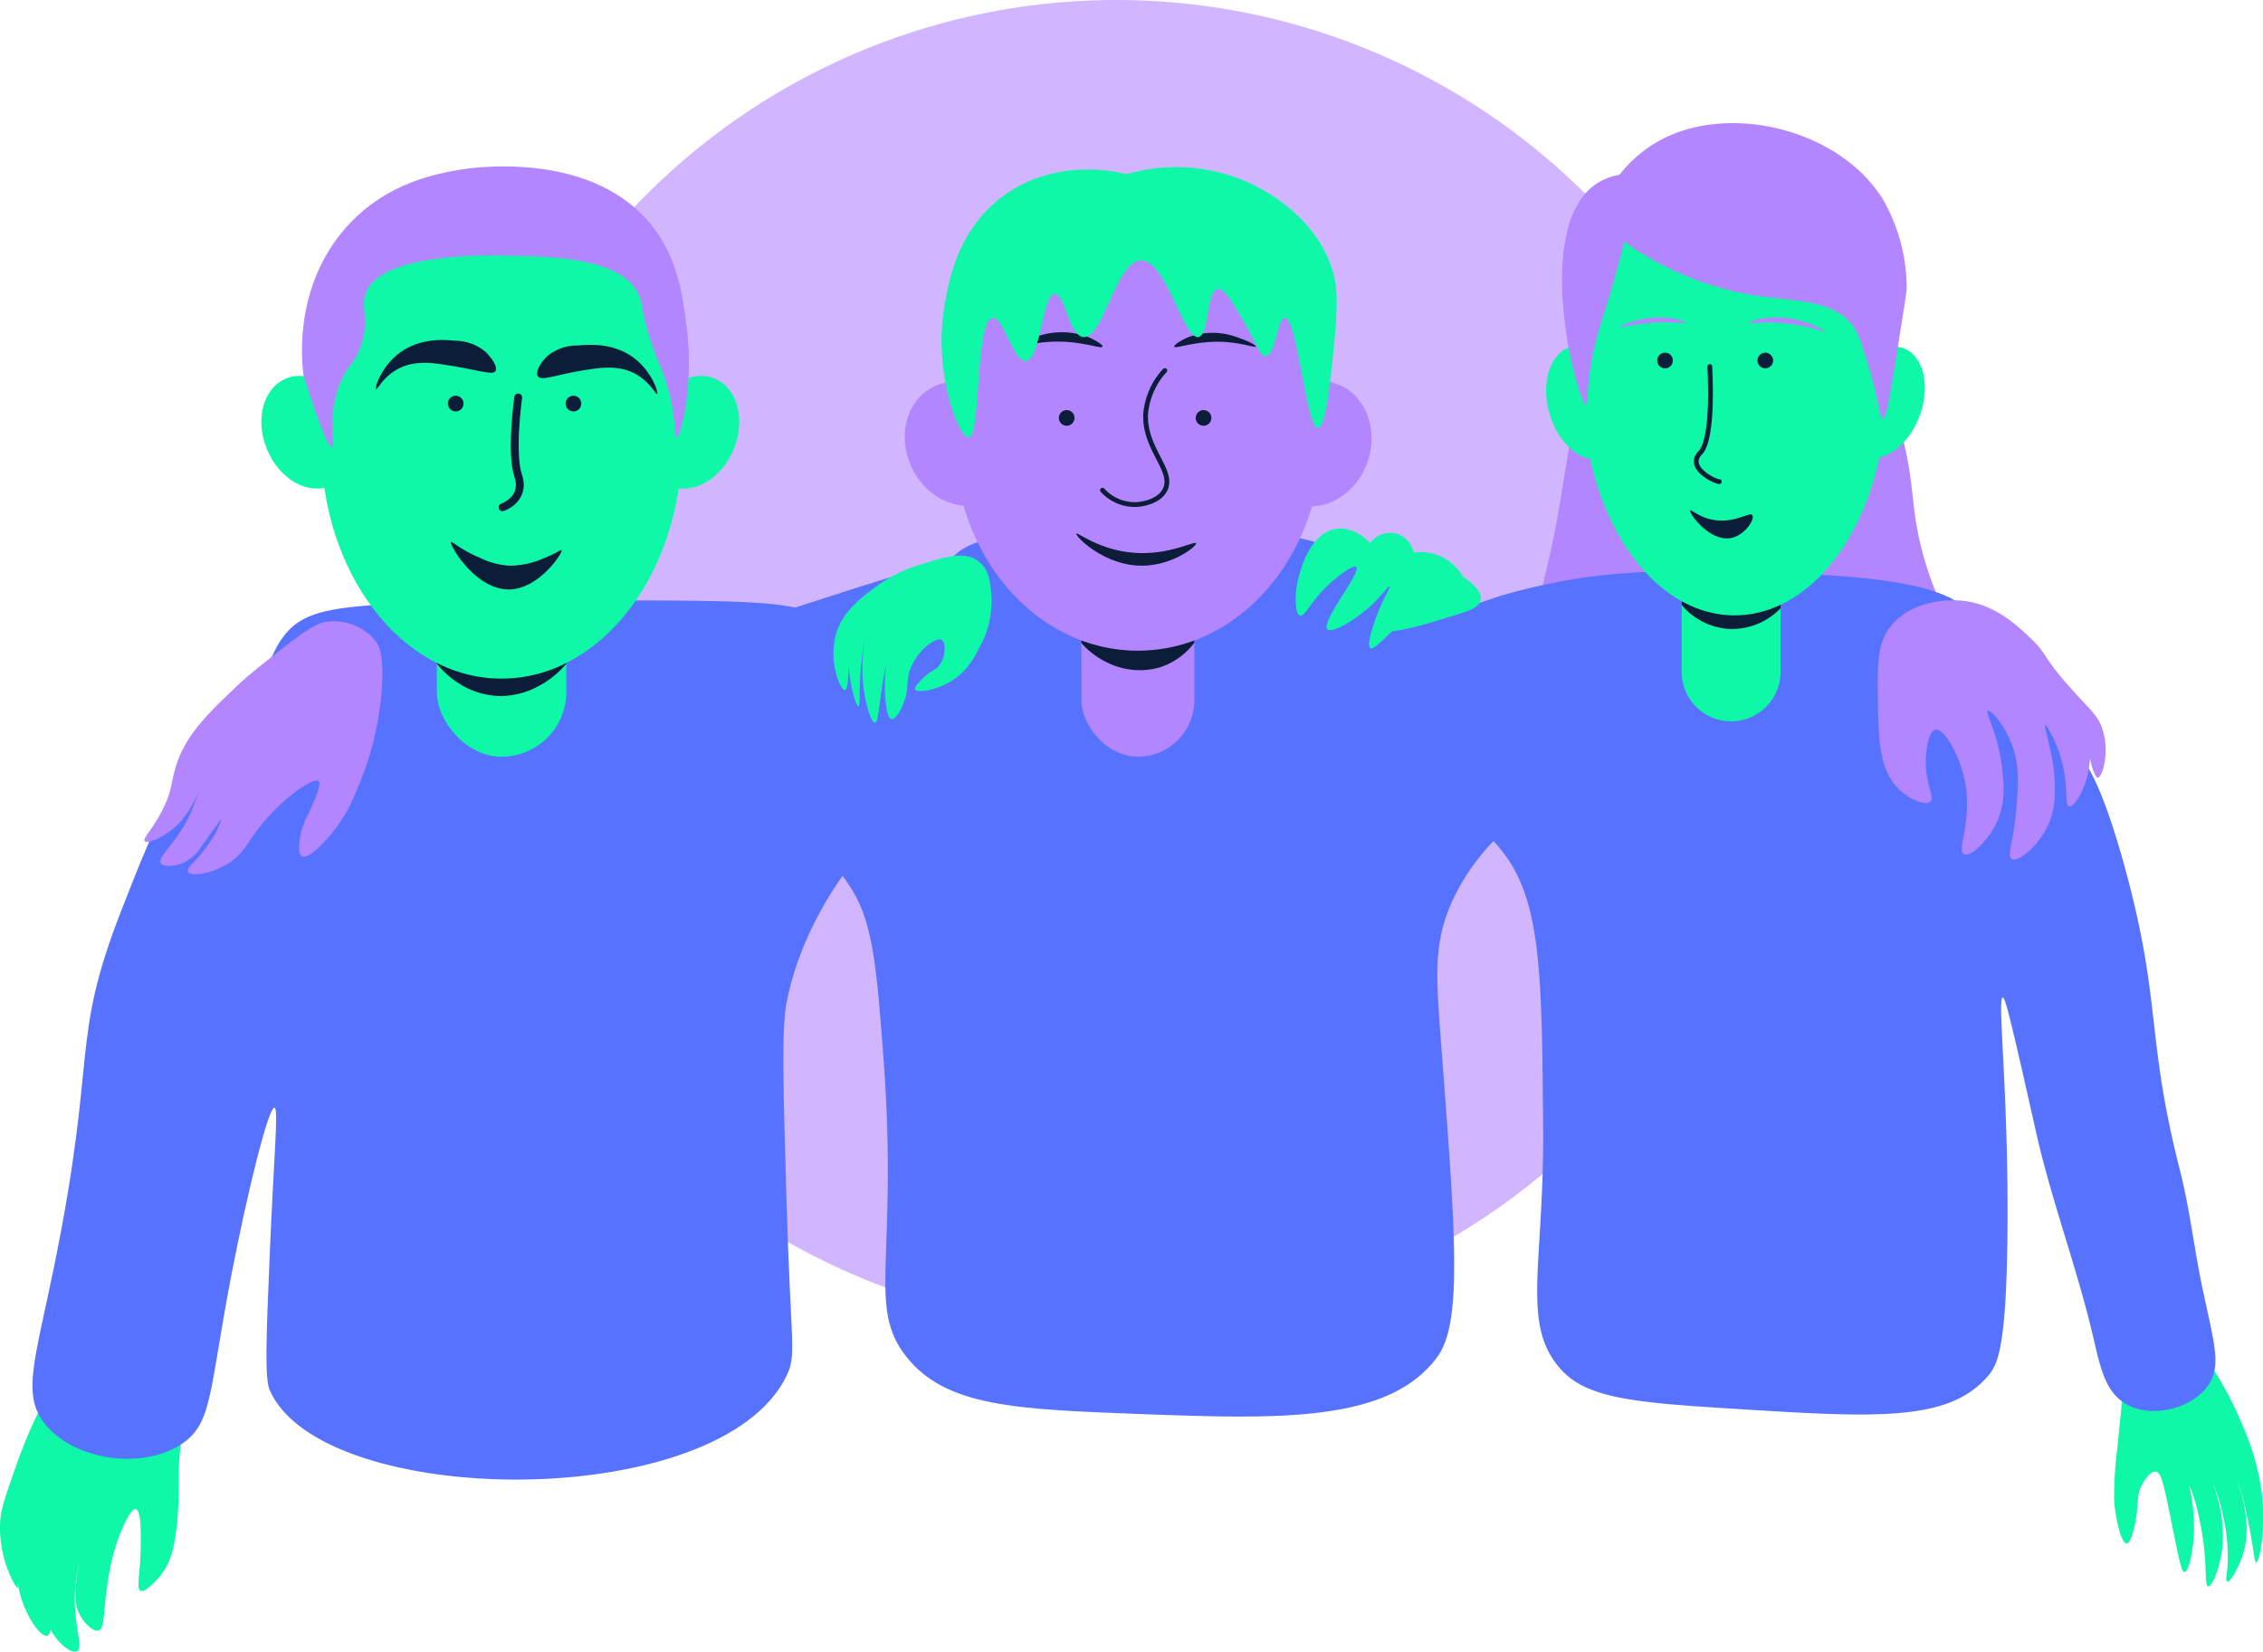 <svg xmlns="http://www.w3.org/2000/svg" viewBox="0 0 340.61 248.65"><defs><style>.cls-1{fill:#d1b6ff;}.cls-2{fill:#0ff8a8;}.cls-3{fill:#b385ff;}.cls-4{fill:#5772ff;}.cls-5{fill:#0b1d38;}.cls-6,.cls-7{fill:none;stroke-linecap:round;stroke-linejoin:round;}.cls-6{stroke:#0c1d37;stroke-width:1.18px;}.cls-7{stroke:#0b1d38;stroke-width:0.72px;}</style></defs><title>community_2</title><g id="Layer_2" data-name="Layer 2"><g id="Layer_1-2" data-name="Layer 1"><circle class="cls-1" cx="168.01" cy="100" r="100"/><path class="cls-2" d="M8.89,207.06c-.68.65-1.42,2.11-2.89,5.05a74.74,74.74,0,0,0-3.75,9c-1.4,4-2.07,6-2.2,7.55-.46,5.66,2.29,10.47,2.68,10.37A15.65,15.65,0,0,1,2.58,237a9.64,9.64,0,0,1,.54-2.52c.63-2.09.19-2.37.72-5A22,22,0,0,1,5,225.56a28.41,28.41,0,0,0-2.09,7,20,20,0,0,0-.41,3.86c.09,5.14,3.39,10.11,4.62,9.77,1-.28-.08-4,1.09-11.79.62-4.2,1.42-6.29,1.26-6.33s-2.1,5.3-2.84,11.34a9,9,0,0,0,.23,4.19c.95,3,3.69,5.44,4.72,4.94,1.32-.64-1.43-5.52.23-12.7a26.42,26.42,0,0,1,1.44-4.32,21.36,21.36,0,0,0-1.76,6.38c-.39,3.22.19,4.53.53,5.17.66,1.2,2,2.61,2.85,2.32s.62-2.15,1.26-6.67a35,35,0,0,1,1.44-6.48c.6-1.73,2-5.27,2.86-5.1s.77,3.9.74,5.82c-.05,4.12-.72,6.14,0,6.48s2.72-2,2.88-2.16a10.13,10.13,0,0,0,1.85-3.64c1.12-4.27,1-9.41,1-12.21.19-8.32,2.59-9,1.2-11.73C25.34,204.3,13.54,202.63,8.89,207.06Z"/><path class="cls-2" d="M332.36,204.9a52.7,52.7,0,0,1,5.05,9.37,37.25,37.25,0,0,1,3,10.34c.66,5.59-.34,10.55-.82,10.55-.33,0-.35-2.31-1.44-7.2a25.38,25.38,0,0,0-1.44-5.05c-.09,0,2.71,6,.72,11.53-.6,1.67-1.77,3.73-2.16,3.6s-.09-1,0-2.16a27,27,0,0,0-.72-7.92,18.52,18.52,0,0,0-1.46-4.56,21.32,21.32,0,0,1,1.46,8.88c-.27,3.44-1.59,6.57-2.17,6.48s-.19-2.38-.72-6.48c-.65-5.08-2-8.68-2.16-8.65a27.67,27.67,0,0,1,.72,7.21c-.14,2.66-.8,5.77-1.44,5.76-.37,0-.63-1.08-1.44-5-1.57-7.69-1.9-9.94-2.88-10.09s-2.06,1.95-2.16,2.16c-.68,1.36-.41,2.21-.72,4.33,0,.26-.65,4.27-1.47,4.3s-1.61-3.32-1.89-6.2a55.6,55.6,0,0,1,.48-8.19c.2-2.22.45-4.61.72-7.2.11-1.13.21-2.07.28-2.69a10.18,10.18,0,0,0,6,1A10.38,10.38,0,0,0,332.36,204.9Z"/><path class="cls-3" d="M294.9,96.11l-64.12-2.88c.77-2.64,1.86-6.61,2.88-11.52.74-3.55,1.13-6,1.44-7.93,2-12.13,2.94-18.25,4.33-20.17,8.38-11.6,36.43-9,43.22,2.16a35.57,35.57,0,0,1,2.89,7.2c2.19,6.86,2.13,11.21,2.88,15.85A48.91,48.91,0,0,0,294.9,96.11Z"/><path class="cls-4" d="M332.36,208.5c-2.45,3.55-8.45,5-12.24,2.89-3.21-1.76-4-5.53-5.05-10.09-2.43-10.44-6.29-20.52-8.64-31-3.73-16.6-4.61-20.24-5-20.17-.86.12.91,14.34.72,35.3-.16,17.47-1.48,19.94-2.89,21.61-5.87,7-17,6.31-37.46,5.05-15-.93-22.62-1.48-26.66-5.77-6.37-6.78-2.7-15.61-2.88-36.74-.18-22.3-.27-33.45-5.69-40.83-12.81-17.49-50.28-22.65-63.77-24.45-2.31-.31-10.44-1.3-15.95-7.44-.5-.57-6.23-7.09-4.25-11.69,2.67-6.19,17.69-5.12,29.76-4.26a162.27,162.27,0,0,1,34,6.38c7.45,2.13,14.28,4.57,22.32,7.44,7,2.51,12.84,4.74,17,6.38h37.2a49.24,49.24,0,0,1,11.62,1.4c2.22.55,9.45,2.43,14.95,7.1,4.44,3.77,6.84,8.58,10,19.63,6.07,21.56,3.38,26.18,8.64,46.82,1.57,6.17,2.23,12.53,3.6,18.74C333.33,202.43,334.33,205.66,332.36,208.5Z"/><path class="cls-4" d="M207.4,88.38c1.94,4.55-.48,10.37-3.19,13.81-10,12.72-29.94-.33-53.14,9.57-16.06,6.85-29.51,22.89-32.68,39.11-.77,3.95-.51,12.72,0,30.26.64,21.65,1.54,22.73,0,25.93-10,20.81-70,20.15-77.8,2.16-.76-1.73-.52-7.9,0-20.17.63-15.21,1.37-22.23.72-22.33-.91-.14-4.14,13-6.49,25.21C31.49,209.3,32,214,27.62,217.15c-5.88,4.2-16.51,2.72-20.9-2.88-3.45-4.41-1.49-9.38,1.45-23.78,6.54-32.13,2.35-33.53,10-53.22,5.55-14.22,9.26-23.74,18.78-28.19,4.53-2.11,11.7-2.67,25.86-3.7,7.44-.54,13.62-.76,17.9-.87,5.33-1.85,13.1-4.52,22.49-7.63,26.5-8.77,39.75-13.16,50-14.88C156.82,81.39,201.36,74.17,207.4,88.38Z"/><path class="cls-4" d="M236.1,118.14c-2.58,1.39-12.75,6.88-17.57,17.6-3,6.66-2.33,11.82-1.44,23.77,2,26.37,3,39.55-.72,44.67-7.23,10-24,9.42-44.66,8.65-18.91-.71-29.35-1.11-35.31-8.65s-1.19-14.62-3.4-44.59c-1-13.53-1.57-20.39-4.63-25.45-10.13-16.74-34-19.82-38.17-20.36-10.19-1.32-22.37-.3-24.35-.13-13.66,1.18-19.4,3.82-23.2.24-4-3.79-4-12.77,0-18.07,3.52-4.67,9-5,34-5.32,35.49-.4,39.42.18,43.58,1.06,4.5,1,12.21,3.12,27.64,7.44,6.22,1.75,11.36,3.23,14.88,4.26h17c5.77-1.14,14.73-3.11,25.52-6.38,15.08-4.57,15.81-6.25,25.51-8.5,12-2.8,20.72-2.6,37.2-2.13,23.16.67,26.91,3.91,28.7,6.38,3,4.16,3.88,10.81,1.06,13.82-3.44,3.67-9.48-1.21-22.32,0-1.74.16-2.31.31-19.13,5.31C243.38,115.6,243.83,114,236.1,118.14Z"/><rect class="cls-2" x="65.75" y="83.18" width="19.49" height="30.71" rx="9.74"/><path class="cls-5" d="M75.17,104.76a11.9,11.9,0,0,1-6.49-2.16,12.79,12.79,0,0,1-2.93-2.73c0-1.25,0-2.5,0-3.76H85.25c0,1.26,0,2.51,0,3.76a13.47,13.47,0,0,1-4.3,3.45A11.88,11.88,0,0,1,75.17,104.76Z"/><path class="cls-2" d="M260.55,108.57a7.46,7.46,0,0,1-7.44-7.44V88.38H268v12.75A7.46,7.46,0,0,1,260.55,108.57Z"/><path class="cls-5" d="M260.32,94.67a10.14,10.14,0,0,1-7.21-3.62V79H268V91.55A10.18,10.18,0,0,1,260.32,94.67Z"/><rect class="cls-3" x="162.76" y="86.25" width="17.01" height="27.64" rx="8.5"/><path class="cls-5" d="M174.59,100.44a11,11,0,0,1-7.93-.72,12.08,12.08,0,0,1-3.9-2.94V94l17,.07v2.68A10.62,10.62,0,0,1,174.59,100.44Z"/><ellipse class="cls-2" cx="75.49" cy="66.71" rx="27.16" ry="35.43"/><ellipse class="cls-2" cx="104.23" cy="65.06" rx="8.74" ry="6.7" transform="translate(4.58 136.93) rotate(-67.77)"/><ellipse class="cls-2" cx="46.36" cy="65.06" rx="6.7" ry="8.74" transform="translate(-21.16 22.37) rotate(-22.23)"/><path class="cls-3" d="M57.47,103.78a46.66,46.66,0,0,1-3.9,15.43,23,23,0,0,1-4,6.66c-.41.47-3.09,3.56-4.12,3-.69-.38-.38-2.27-.26-3a12.22,12.22,0,0,1,1.27-3.45c.9-2,2-4.43,1.5-4.86-.75-.63-5.6,2.59-9.18,7.3-1.76,2.32-2.28,3.77-4.46,5.13-2.5,1.56-5.61,2-6,1.23S30,129.45,32.07,126c1.48-2.44,1-2.77,2.21-4.76a18,18,0,0,1,6.82-6.21A26.11,26.11,0,0,0,34.17,122c-1.19,1.79-2.51,3.49-3.75,5.24a6.63,6.63,0,0,1-2.58,2.51c-1.35.65-3.27.85-3.67.15s1.15-2,2.92-4.64c2-3,2-4.43,3.26-6.78a19.08,19.08,0,0,1,7.76-7.52,20.42,20.42,0,0,0-7.76,7.52c-1.19,2.1-2,4.53-4.68,6.55-1.59,1.19-3.54,2-3.9,1.57s1.53-2.13,3-5.35c1.11-2.38,1-3.54,1.61-5.58,1.38-4.83,4.63-8,9.26-12.39,1.38-1.33,2.88-2.52,5.88-4.91,5.33-4.24,6.57-4.67,7.81-4.8a8.07,8.07,0,0,1,7.1,2.79C57,97,57.84,98.39,57.47,103.78Z"/><path class="cls-2" d="M149.23,89.78a14.33,14.33,0,0,1-2,8,11.36,11.36,0,0,1-3,4c-2.61,2.08-6.14,2.61-6.47,2-.23-.44,1.09-1.62,1.49-2,1-.91,1.48-.89,2-1.49,1.11-1.25,1.17-3.61.47-4-1-.5-4.33,2.15-5,5.4-.24,1.22,0,1.93-.51,3.55-.39,1.18-1.31,3.09-2,3-.9-.15-1.12-3.89-1-6.46a25.7,25.7,0,0,1,1.49-7.46s-.4,1.24-1,4c-1.51,6.89-1.35,10.39-2,10.44s-1.66-3.38-1.87-6.84a25.26,25.26,0,0,1,.87-8.08,35.25,35.25,0,0,0-1,5.47c-.51,4.45-.16,6.92-.5,7s-1.31-3.13-1.49-6.46c-.08-1.57,0-3,0-3s.22,6.87-.49,7-2.45-4-1.5-8c.86-3.58,3.67-5.71,6-7.45a21.26,21.26,0,0,1,7-3.48c3.52-1.1,6.45-2,8.45-.5C148.91,85.58,149.09,87.92,149.23,89.78Z"/><path class="cls-3" d="M282.65,106.2c.09,5.29.24,10.16,3.61,13,1.5,1.26,3.63,2.07,4.32,1.44s-.89-2.8-.72-6.48c.06-1.34.42-4.13,1.44-4.33,1.25-.23,3.45,3.47,4.32,7.21,1.48,6.31-1.25,10.91,0,11.52,1,.51,3.74-2.1,5-5s1-5.53.73-7.92c-.6-5.22-2.59-8.43-2.17-8.65s2.46,2,3.61,5,1,6,.72,9.37c-.42,5.41-1.52,7.47-.72,7.93,1.06.6,4.41-2.24,5.76-5.77a12,12,0,0,0,.72-3.6,24.36,24.36,0,0,0-.72-7.2c-.47-2.36-.89-3.55-.72-3.61s1.39,2,2.16,4.33c1.51,4.59.65,7.75,1.44,7.92s2.35-2.46,2.9-5.26a14.13,14.13,0,0,0-.74-7.71c-.1,0,1.14,8.67,2.16,8.65.67,0,1.82-3.74.72-7.21-.72-2.28-2-3.06-5-6.48-4.13-4.63-3.27-4.83-5.76-7.21-2.24-2.13-5.7-5.42-10.81-5.76-1-.07-6.65-.32-10.08,3.6C282.49,96.61,282.55,99.81,282.65,106.2Z"/><ellipse class="cls-2" cx="261.08" cy="58.61" rx="22.85" ry="34.01"/><ellipse class="cls-2" cx="283.44" cy="60.6" rx="8.73" ry="5.86" transform="translate(126.76 304.44) rotate(-69.35)"/><ellipse class="cls-2" cx="238.82" cy="60.6" rx="5.86" ry="8.73" transform="translate(-7.46 67.78) rotate(-15.91)"/><ellipse class="cls-3" cx="171.26" cy="66.05" rx="27.64" ry="31.89"/><path class="cls-3" d="M101.82,65.86c-.38,0,0-3.06-1.44-7.93-.7-2.39-1.12-2.78-2.16-5.76-1.77-5.09-1.35-6.24-2.16-7.93-2.62-5.43-12.87-5.63-19.45-5.76C72.75,38.4,57.07,38.1,55,44.24c-.74,2.21.68,4-.72,7.93-.89,2.48-1.77,2.62-2.88,5C49,62.38,50.62,67.14,50,67.3c-.44.1-1.54-1.9-4.32-10.81-.25-1.88-1.57-13.35,6.48-22.33,6-6.75,13.78-8.06,17.29-8.65,1.33-.22,19.76-3.08,28.82,8.65,3.66,4.73,4.42,10,5,14.41C104.59,57.8,102.44,65.89,101.82,65.86Z"/><path class="cls-3" d="M285.54,52.89C284.29,60.67,283.89,63,283.37,63s-.6-2.83-2.16-7.92c-.93-3.07-1.4-4.6-2.16-5.76-2.84-4.37-9.31-3.9-15.85-5a47.09,47.09,0,0,1-18.73-7.92c-.44,1.78-1.16,4.54-2.16,7.92-1.14,3.83-1.57,4.8-2.16,7.21-1.54,6.24-1,9.33-1.44,9.36-1.2.09-8.25-26.4,1.44-33.14a9,9,0,0,1,3.6-1.44,19.93,19.93,0,0,1,5.76-5c10.55-6,27.3-1.89,33.86,8.64a27,27,0,0,1,3.61,13C287,43.68,286.94,44.17,285.54,52.89Z"/><ellipse class="cls-3" cx="198.01" cy="66.78" rx="9.55" ry="8.28" transform="translate(71.54 233.13) rotate(-71.39)"/><ellipse class="cls-3" cx="144.7" cy="66.78" rx="8.28" ry="9.55" transform="translate(-14.67 66.78) rotate(-24.77)"/><path class="cls-2" d="M209.89,80.27a3.64,3.64,0,0,1,2.88,2.88,7.43,7.43,0,0,1,7.45,3.69c.24.14,3,1.88,2.64,3.51-.21,1-1.47,1.5-3.61,2.16-4.22,1.32-10.38,3.24-10.8,2.16s5.5-4.64,5.76-4.32a49.1,49.1,0,0,1-4.32,4.32c-2.57,2.48-3.25,3.09-3.6,2.89-.65-.38.34-3.23.72-4.33,1.05-3,2.36-4.9,2.16-5s-1.41,1.77-3.6,3.6c-2,1.68-5.11,3.53-5.77,2.88-1.11-1.08,5.19-8.61,4.33-9.36-.55-.47-3.47,2-3.61,2.16-3.25,2.82-4.08,5.37-4.85,5.15s-.89-3.25-.19-5.87c.32-1.19,1.81-6.76,5.76-7.21,2.41-.27,4.38,1.51,5,2.17A3.62,3.62,0,0,1,209.89,80.27Z"/><circle class="cls-5" cx="68.59" cy="60.74" r="1.18"/><circle class="cls-5" cx="86.31" cy="60.74" r="1.18"/><circle class="cls-5" cx="160.55" cy="62.9" r="1.18"/><circle class="cls-5" cx="181.15" cy="62.9" r="1.18"/><circle class="cls-5" cx="250.61" cy="54.26" r="1.18"/><circle class="cls-5" cx="265.7" cy="54.26" r="1.18"/><path class="cls-5" d="M67.87,81.6c.11-.23,1.4,1.12,4.38,2.36a11.56,11.56,0,0,0,4.39,1.18A12.72,12.72,0,0,0,81.9,84c1.87-.74,2.55-1.35,2.63-1.18.17.41-3.38,5.82-7.89,5.9C71.53,88.78,67.65,82,67.87,81.6Z"/><path class="cls-5" d="M162,80.32c.15-.28,3.36,2.46,8.64,2.88s9.2-1.85,9.37-1.44-3.37,3.28-7.9,3.38C166.23,85.27,161.8,80.66,162,80.32Z"/><path class="cls-5" d="M254.4,76.82c.15-.2,1.31,1.09,3.6,1.45,3.19.5,5.36-1.3,5.76-.73s-1.08,3-3.21,3.44C257.32,81.61,254.13,77.18,254.4,76.82Z"/><path class="cls-5" d="M73,52.89c.93.84,2,2.38,1.55,3s-2.75-.25-7.29-.94c-2.17-.34-4.77-.73-7.19.49s-3.27,3.28-3.48,3.13.74-3.25,3.34-5.29c3.14-2.47,6.91-2.16,8.52-2A7.21,7.21,0,0,1,73,52.89Z"/><path class="cls-5" d="M82.37,53.61c-.9.85-1.88,2.38-1.42,3,.56.82,2.76-.25,7.29-.94,2.16-.33,4.77-.73,7.18.49s3.28,3.28,3.49,3.13-.74-3.25-3.34-5.29c-3.06-2.41-6.72-2.16-8.52-2A7,7,0,0,0,82.37,53.61Z"/><path class="cls-6" d="M78,59.82s-1.18,8.27,0,11.81-2.36,4.72-2.36,4.72"/><path class="cls-7" d="M165.94,73.78A6.58,6.58,0,0,0,171,75.94c.3,0,3.28-.21,4.32-2.16,1.55-2.92-3.18-6.19-2.88-11.53a11,11,0,0,1,2.88-6.48"/><path class="cls-5" d="M176.75,52.17c-.1-.26,1.08-1,2.16-1.44a10.47,10.47,0,0,1,7.2,0c1.46.46,3,1.21,2.89,1.44s-2.76-.87-6.49-.72C179.19,51.58,176.88,52.52,176.75,52.17Z"/><path class="cls-5" d="M165.94,52.17c.1-.28-1.13-1-2.16-1.44a11.19,11.19,0,0,0-7.92,0c-1.48.48-3,1.22-2.88,1.44s2.16-.55,5-.72C162.53,51.17,165.79,52.61,165.94,52.17Z"/><path class="cls-7" d="M257.34,55.17s.72,10.81-1.44,13,2.16,4.32,2.88,4.32"/><path class="cls-2" d="M198.36,64.42c-1.75,0-3.12-16.65-5-16.57-1.11,0-1.3,5.64-2.88,5.76-.87.06-1.33-2-3.61-5.76-1.65-2.78-2.69-4.47-3.6-4.33-1.73.27-1.24,6.88-2.88,7.21-2.24.45-4.88-11.58-8.64-11.53S166.05,51,163.06,50.73c-2.17-.21-2.8-6.57-4.32-6.49-1.88.1-2.07,9.84-4.33,10.09-1.91.21-3.38-6.66-5-6.48-2.68.28-1.71,17.81-3.6,18-1.44.15-5.48-9.68-3.6-20.18.65-3.64,2.07-11.6,9.36-16.57,7.79-5.3,16.5-3.26,18-2.88a26.64,26.64,0,0,1,18.74,1.44c1.6.78,9.65,4.68,12.24,13,1,3.27.68,6.74,0,13.69C200.27,56.86,199.54,64.39,198.36,64.42Z"/><path class="cls-3" d="M243.75,49.29a44.54,44.54,0,0,1,5-.72c3-.17,5,.17,5.05,0a6.8,6.8,0,0,0-2.89-.72C247,47.46,243.7,49.1,243.75,49.29Z"/><path class="cls-3" d="M263.2,48.57c0,.17,2-.11,4.32,0A27.55,27.55,0,0,1,274.73,50c.07-.21-3.94-2.66-8.65-2.16A7.32,7.32,0,0,0,263.2,48.57Z"/></g></g></svg>